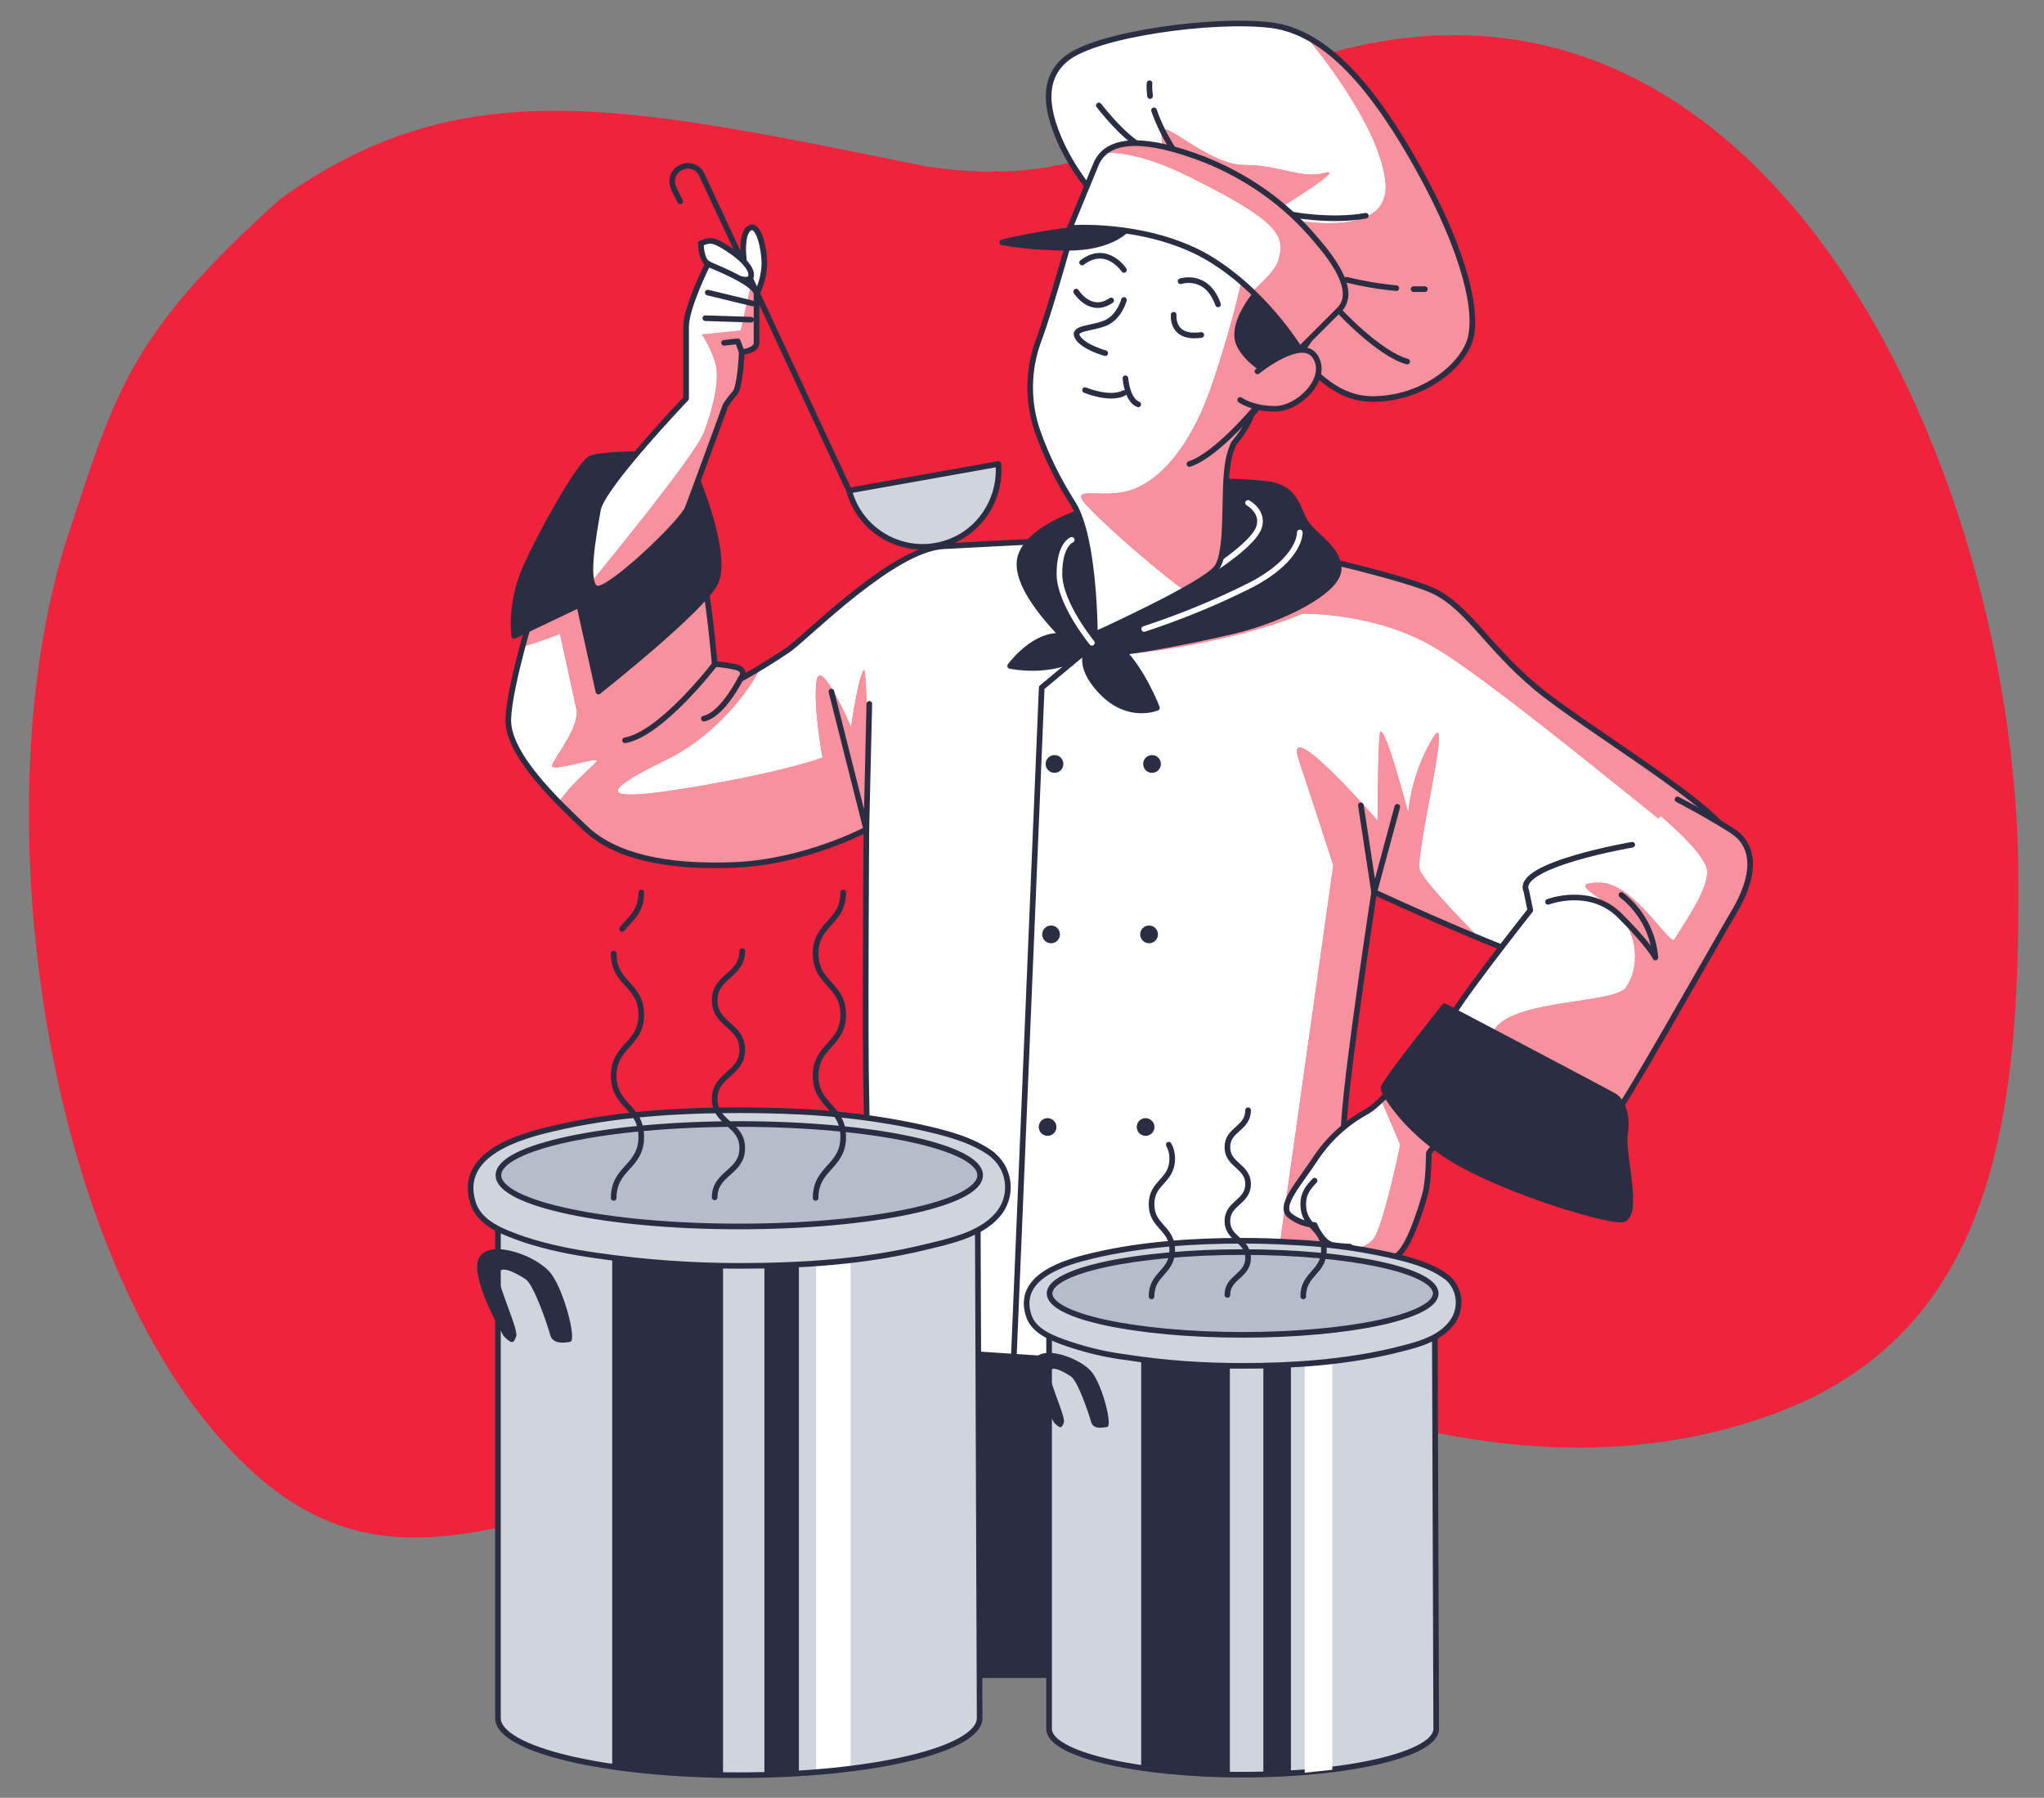 <?xml version="1.0" encoding="utf-8"?>
<!-- Generator: Adobe Illustrator 24.0.1, SVG Export Plug-In . SVG Version: 6.00 Build 0)  -->
<svg version="1.1" id="Layer_1" xmlns="http://www.w3.org/2000/svg" xmlns:xlink="http://www.w3.org/1999/xlink" x="0px" y="0px"
	 viewBox="0 0 415 365" style="enable-background:new 0 0 415 365;" xml:space="preserve">
<rect x="0" y="0" width="415" height="365" fill="#808080" stroke="none"/>
<style type="text/css">
	.st0{display:none;opacity:0.8;fill:#FFFFFF;enable-background:new    ;}
	.st1{display:none;fill:none;stroke:#263238;stroke-width:1.143;stroke-linecap:round;stroke-linejoin:round;}
	
		.st2{display:none;fill:none;stroke:#263238;stroke-width:1.143;stroke-linecap:round;stroke-linejoin:round;stroke-miterlimit:4;}
	.st3{display:none;fill:none;stroke:#263238;stroke-width:1.143;stroke-linecap:round;stroke-linejoin:round;stroke-miterlimit:4;}
	.st4{fill:#EF233C;}
	.st5{fill:#FFFFFF;}
	.st6{clip-path:url(#SVGID_2_);}
	.st7{opacity:0.5;fill:#FFFFFF;enable-background:new    ;}
	.st8{fill:#2B2D42;}
	.st9{fill:none;stroke:#2B2D42;stroke-width:1.143;stroke-linecap:round;stroke-linejoin:round;}
	.st10{fill:#2B2D42;stroke:#2B2D42;stroke-width:1.143;stroke-linecap:round;stroke-linejoin:round;}
	.st11{fill:none;stroke:#FFFFFF;stroke-width:1.143;stroke-linecap:round;stroke-linejoin:round;}
	.st12{clip-path:url(#SVGID_4_);}
	.st13{clip-path:url(#SVGID_6_);}
	.st14{clip-path:url(#SVGID_8_);}
	.st15{opacity:0.42;fill:#8D99AE;enable-background:new    ;}
	.st16{fill:#FFFFFF;stroke:#2B2D42;stroke-width:1.143;stroke-linecap:round;stroke-linejoin:round;}
	.st17{clip-path:url(#SVGID_10_);}
	.st18{clip-path:url(#SVGID_12_);}
	.st19{clip-path:url(#SVGID_14_);}
	.st20{clip-path:url(#SVGID_16_);}
	.st21{clip-path:url(#SVGID_18_);}
	.st22{clip-path:url(#SVGID_20_);}
	.st23{clip-path:url(#SVGID_22_);}
	.st24{clip-path:url(#SVGID_24_);}
	.st25{opacity:0.65;fill:#8D99AE;enable-background:new    ;}
	.st26{clip-path:url(#SVGID_26_);}
	.st27{clip-path:url(#SVGID_28_);}
	.st28{clip-path:url(#SVGID_30_);}
</style>
<path class="st0" d="M400.9,120.1c-21.7-27.2-51.4-43.6-88.5-36.5c-36.7,7-61.8,41.3-95.4,56.2c-35.7,15.9-76.1,7.1-113.2,16.8
	c-26.2,6.8-47.2,27.2-56.8,56.3c-18.8,56.9-3.1,124.3,39.4,161.6c26.5,23.2,60.9,32.2,93.4,25.8c24.9-5,48.3-17.7,73.2-23.1
	c43.3-9.4,88.9,4.6,131.5-11c45.1-16.5,59.8-64.8,59.5-113.3C443.9,208.8,429.1,155.4,400.9,120.1z"/>
<rect x="54.6" y="150.4" class="st1" width="214.9" height="55.6"/>
<polygon class="st1" points="269.5,150.4 54.6,150.4 76.1,114.6 248.1,114.6 "/>
<line class="st1" x1="76.1" y1="114.6" x2="76.1" y2="75"/>
<line class="st1" x1="249.1" y1="114.6" x2="249.1" y2="75"/>
<path class="st1" d="M422.1,147.2l1.2-46.2c0.1-2.4,2-4.3,4.5-4.3l0,0c2.4,0,4.4,1.9,4.4,4.3l1.2,46.5"/>
<path class="st1" d="M423.3,101l-0.3,11.1h9.5l-0.3-11.1c-0.1-2.5-2.2-4.4-4.7-4.2C425.2,96.9,423.4,98.7,423.3,101L423.3,101z"/>
<circle class="st1" cx="427.6" cy="178.5" r="31.7"/>
<ellipse transform="matrix(0.228 -0.974 0.974 0.228 156.357 554.34)" class="st2" cx="427.6" cy="178.6" rx="24.8" ry="24.8"/>
<circle class="st1" cx="427.7" cy="101.1" r="0.8"/>
<path class="st1" d="M361.3,141.1l1.1-40.6c0.1-2.1,1.8-3.8,3.9-3.8l0,0c2.1,0,3.9,1.7,3.9,3.8l1.1,40.9"/>
<path class="st1" d="M362.4,100.5l-0.3,9.7h8.3l-0.3-9.7c0-2.2-1.8-3.9-3.9-3.9S362.4,98.4,362.4,100.5L362.4,100.5z"/>
<ellipse transform="matrix(0.707 -0.707 0.707 0.707 -12.066 308.314)" class="st3" cx="366.1" cy="168.7" rx="27.8" ry="27.8"/>
<circle class="st1" cx="366.1" cy="168.7" r="21.8"/>
<circle class="st1" cx="366.3" cy="100.6" r="0.7"/>
<path class="st1" d="M308.3,136l1-36c0-1.9,1.6-3.4,3.5-3.4l0,0c1.9,0,3.4,1.5,3.5,3.4l1,36.2"/>
<path class="st1" d="M309.2,100l-0.2,8.6h7.4l-0.2-8.6c0-1.9-1.5-3.5-3.5-3.5C310.8,96.6,309.2,98.1,309.2,100L309.2,100z"/>
<circle class="st1" cx="312.5" cy="160.4" r="24.6"/>
<circle class="st1" cx="312.5" cy="160.4" r="19.3"/>
<path class="st1" d="M313.3,100.1c0-0.3-0.3-0.6-0.6-0.6s-0.6,0.3-0.6,0.6s0.3,0.6,0.6,0.6S313.3,100.5,313.3,100.1z"/>
<line class="st1" x1="53.2" y1="367.6" x2="416.2" y2="367.6"/>
<line class="st1" x1="53.2" y1="342.2" x2="416.2" y2="342.2"/>
<path class="st4" d="M366.8,45.3C345,18.1,315.4,1.7,278.3,8.8c-36.7,7-48.5,31.6-90.7,24.9c-60.7-12.3-93.7-19.8-130.7,6.7
	C26.6,67.6,23.6,79,14,108.1c-18.9,56.8-4.3,154.3,38.3,191.6c26.5,23.2,51.9,8.1,84.4,1.7c24.9-5,60.4-31.4,85.3-36.8
	c48.4,25.3,95.4,38.1,138,22.5c45.1-16.5,50.1-60.5,49.8-109C409.7,134,394.9,80.5,366.8,45.3z"/>
<path class="st5" d="M108.7,122.2c0,0-5.2,16.5-5.5,23.7s9.9,16.8,15.7,22.3s16,8,30.3,7.4s26.7-7.2,26.7-7.2s-0.3,43.8,0,54
	s1.1,117.7,1.1,117.7h97.6c0,0-2.5-100.9-1.7-112.7s6.1-46.3,6.1-46.3s36.6,17.1,44.9,17.1s28.1-22,27.3-27.8s-29.5-22.6-39.4-30.9
	S298,123.3,291.1,120s-38-10.2-44.9-11s-44.4,1.4-54.6,1.9s-27.3,17.9-31.4,20.9c-3.2,2.2-6.5,4.2-9.9,6.1c0,0,1.7-1.9-1.1-2.5
	c-1.4-0.3-2.7-0.5-4.1-0.6c0,0-1.4-16-2.5-17.6s-17.4-5.5-23.4-5S108.7,122.2,108.7,122.2z"/>
<g>
	<g>
		<defs>
			<path id="SVGID_1_" d="M108.7,122.2c0,0-5.2,16.5-5.5,23.7s9.9,16.8,15.7,22.3s16,8,30.3,7.4s26.7-7.2,26.7-7.2s-0.3,43.8,0,54
				s1.1,117.7,1.1,117.7h97.6c0,0-2.5-100.9-1.7-112.7s6.1-46.3,6.1-46.3s36.6,17.1,44.9,17.1s28.1-22,27.3-27.8
				s-29.5-22.6-39.4-30.9S298,123.3,291.1,120s-38-10.2-44.9-11s-44.4,1.4-54.6,1.9s-27.3,17.9-31.4,20.9c-3.2,2.2-6.5,4.2-9.9,6.1
				c0,0,1.7-1.9-1.1-2.5c-1.4-0.3-2.7-0.5-4.1-0.6c0,0-1.4-16-2.5-17.6s-17.4-5.5-23.4-5S108.7,122.2,108.7,122.2z"/>
		</defs>
		<clipPath id="SVGID_2_">
			<use xlink:href="#SVGID_1_"  style="overflow:visible;"/>
		</clipPath>
		<g class="st6">
			<path class="st4" d="M349.1,176.2c1.5-2.5,2.3-4.5,2.1-5.8c-0.8-5.8-29.5-22.6-39.4-30.9S298,123.3,291.1,120s-38-10.2-44.9-11
				c-3.7-0.2-7.3-0.3-11-0.1c8.1,8.4-14.2,23.5-9.4,23.9c4.8,0.4,26.3-2.9,38.6-8.2c0,0,14.8-0.4,27.1,7
				C302,137.8,329.1,160.1,349.1,176.2z"/>
			<path class="st4" d="M300.6,190.7c0,0-11.1-11.1-12.3-14s7-34.5,2.5-26.7c-2.7,4.6-4.3,9.6-4.9,14.9c0,0-5.4-20.5-5.8-15.6
				s-0.4,17.3-0.4,17.3s-19.3-22.2-16-12.3s7,21.4,7,21.4l-26.4,186.9l11.1-3.7L280,183.5L300.6,190.7z"/>
			<path class="st4" d="M176.1,178c0,0,0.4-44-0.8-41.9s-2.5,11.5-2.5,11.5s-6.2-14.4-7-9.4s1.2,15.6,1.2,15.6s-7.4,2.9-27.5,6.2
				s-16,0-4.1-5.8s21-18.9,21-25.1c0-6.2-4.1-23.5-16.8-25.9s-39.4,22.6-41.5,27.6c-2.1,4.9,15.6-2.1,15.6-2.1s2.5,11.5,3.3,15.2
				s-4.5,9.9-4.9,11.5s9.9-2.1,9-0.8s-10.7,9-8.6,12.7s18.9,10.3,34.1,12.4C156.4,180.8,166.4,180.2,176.1,178z"/>
			<path class="st7" d="M176.1,178c0,0,0.4-44-0.8-41.9s-2.5,11.5-2.5,11.5s-6.2-14.4-7-9.4s1.2,15.6,1.2,15.6s-7.4,2.9-27.5,6.2
				s-16,0-4.1-5.8s21-18.9,21-25.1c0-6.2-4.1-23.5-16.8-25.9s-39.4,22.6-41.5,27.6c-2.1,4.9,15.6-2.1,15.6-2.1s2.5,11.5,3.3,15.2
				s-4.5,9.9-4.9,11.5s9.9-2.1,9-0.8s-10.7,9-8.6,12.7s18.9,10.3,34.1,12.4C156.4,180.8,166.4,180.2,176.1,178z"/>
			<path class="st7" d="M300.6,190.7c0,0-11.1-11.1-12.3-14s7-34.5,2.5-26.7c-2.7,4.6-4.3,9.6-4.9,14.9c0,0-5.4-20.5-5.8-15.6
				s-0.4,17.3-0.4,17.3s-19.3-22.2-16-12.3s7,21.4,7,21.4l-26.4,186.9l11.1-3.7L280,183.5L300.6,190.7z"/>
			<path class="st8" d="M177,340.2h97.6c0,0-0.8-31.1-1.3-60.8l-96.8-6.5C176.8,305,177,340.2,177,340.2z"/>
			<path class="st7" d="M349.1,176.2c1.5-2.5,2.3-4.5,2.1-5.8c-0.8-5.8-29.5-22.6-39.4-30.9S298,123.3,291.1,120s-38-10.2-44.9-11
				c-3.7-0.2-7.3-0.3-11-0.1c8.1,8.4-14.2,23.5-9.4,23.9c4.8,0.4,26.3-2.9,38.6-8.2c0,0,14.8-0.4,27.1,7
				C302,137.8,329.1,160.1,349.1,176.2z"/>
		</g>
	</g>
</g>
<path class="st9" d="M108.7,122.2c0,0-5.2,16.5-5.5,23.7s9.9,16.8,15.7,22.3s16,8,30.3,7.4s26.7-7.2,26.7-7.2s-0.3,43.8,0,54
	s1.1,117.7,1.1,117.7h97.6c0,0-2.5-100.9-1.7-112.7s6.1-46.3,6.1-46.3s36.6,17.1,44.9,17.1s28.1-22,27.3-27.8s-29.5-22.6-39.4-30.9
	S298,123.3,291.1,120s-38-10.2-44.9-11s-44.4,1.4-54.6,1.9s-27.3,17.9-31.4,20.9c-3.2,2.2-6.5,4.2-9.9,6.1c0,0,1.7-1.9-1.1-2.5
	c-1.4-0.3-2.7-0.5-4.1-0.6c0,0-1.4-16-2.5-17.6s-17.4-5.5-23.4-5S108.7,122.2,108.7,122.2z"/>
<polyline class="st9" points="176.5,142.9 175.9,168.5 168.8,140.4 "/>
<path class="st9" d="M145.1,134.9c0,0-10.8,14.1-18.2,15.4"/>
<path class="st9" d="M150.3,137.9c0,0-3.6,7.2-7.4,8"/>
<polyline class="st9" points="283.7,163.8 279,181.2 276.3,163.5 "/>
<polyline class="st9" points="221.1,131.6 211.5,139.6 203.2,338.8 "/>
<path class="st8" d="M215.9,155.1c0,1-0.8,1.8-1.8,1.8s-1.8-0.8-1.8-1.8s0.8-1.8,1.8-1.8l0,0C215.1,153.3,215.9,154.1,215.9,155.1z"
	/>
<path class="st8" d="M235.7,155.1c0,1-0.8,1.8-1.8,1.8s-1.8-0.8-1.8-1.8s0.8-1.8,1.8-1.8S235.7,154.1,235.7,155.1z"/>
<path class="st8" d="M215.2,189.7c0,1-0.8,1.8-1.8,1.8s-1.8-0.8-1.8-1.8s0.8-1.8,1.8-1.8S215.2,188.7,215.2,189.7L215.2,189.7z"/>
<path class="st8" d="M235.1,189.7c0,1-0.8,1.8-1.8,1.8s-1.8-0.8-1.8-1.8s0.8-1.8,1.8-1.8S235.1,188.7,235.1,189.7L235.1,189.7z"/>
<path class="st8" d="M214.5,228.8c0,1-0.8,1.8-1.8,1.8s-1.8-0.8-1.8-1.8s0.8-1.8,1.8-1.8S214.5,227.9,214.5,228.8L214.5,228.8z"/>
<path class="st8" d="M234.4,228.8c0,1-0.8,1.8-1.8,1.8s-1.8-0.8-1.8-1.8s0.8-1.8,1.8-1.8S234.4,227.9,234.4,228.8L234.4,228.8z"/>
<path class="st10" d="M129.7,92.2c0,0-7.2,0-9.6,0.8s-11.6,17.6-14,23.7c-1.5,4-2.1,8.2-1.7,12.4l13.2-6.3l3.9,17.6
	c0,0,20.9-16.5,23.7-22s-3.6-20.9-3.6-20.9L129.7,92.2z"/>
<path class="st10" d="M221.7,103.2c0,0-13.2,3.6-14.6,10.2s9.9,17.1,12.1,19s22.6-2.2,31.7-4.4c9.1-2.2,21.2-8,20.9-12.7
	s-5.8-6.6-7.4-10.5s-2.8-6.1-7.7-6.6c-4.9-0.5-9.9-0.6-14.9-0.3C239.9,98.2,221.7,103.2,221.7,103.2z"/>
<path class="st10" d="M221.1,131.6c0,0-1.4-2.8-6.6-2.5s-9.4,6.1-9.4,6.1S215.4,137.4,221.1,131.6z"/>
<path class="st10" d="M221.1,131.6c0,0,2.2-4.1,6.6,0.3c4.4,4.4,7.2,11.8,7.2,11.8s-5.8,2.5-11.3-3.3S221.1,131.6,221.1,131.6z"/>
<path class="st11" d="M263.9,108.1c0,0,0.3,5.2-9.6,10.5c-7.1,3.6-14.4,6.6-22,9.1"/>
<path class="st11" d="M247.1,115.1c0,0,7.4-4.8,8.5-8s-2.2-5-2.2-5"/>
<path class="st11" d="M221.7,130.5c0,0-6.6-8-6.6-14s2.5-6.9,2.5-6.9"/>
<path class="st5" d="M222.1,39.5c-2.4-2.9-4.5-6-6.2-9.4c-2.4-5-5.6-13.2,0.6-18.2s30-8.2,41.5-6.8c11.5,1.4,21.2,13.2,30.3,29.7
	s12.1,29.1,10,34.7S288,81.2,278.3,81S263,70.4,257.4,65.1s-23-16.2-25.3-18.6c-2.7-2.4-5.6-4.7-8.5-6.8L222.1,39.5z"/>
<g>
	<g>
		<defs>
			<path id="SVGID_3_" d="M222.1,39.5c-2.4-2.9-4.5-6-6.2-9.4c-2.4-5-5.6-13.2,0.6-18.2s30-8.2,41.5-6.8
				c11.5,1.4,21.2,13.2,30.3,29.7s12.1,29.1,10,34.7S288,81.2,278.3,81S263,70.4,257.4,65.1s-23-16.2-25.3-18.6
				c-2.7-2.4-5.6-4.7-8.5-6.8L222.1,39.5z"/>
		</defs>
		<clipPath id="SVGID_4_">
			<use xlink:href="#SVGID_3_"  style="overflow:visible;"/>
		</clipPath>
		<g class="st12">
			<path class="st4" d="M265.2,7.4c4.5,5.5,15.1,19.3,16.1,29.7c1.2,13.1-23.8,6.6-23.8,6.6s16.4-9.9,11.5-8.6s-9-1.6-16.4-1.6
				s-16.8-9.9-16.8-6.6s0.8,4.1,2.9,7s-2.1,0,7.8,14c3,4.3,5.3,9.3,7.6,14.4c1.4,1.1,2.5,2,3.4,2.9c5.6,5.3,11.2,15.6,20.9,15.9
				s18-5.9,20-11.5s-0.9-18.3-10-34.7C281.1,21.9,273.7,11.9,265.2,7.4z"/>
			<path class="st7" d="M265.2,7.4c4.5,5.5,15.1,19.3,16.1,29.7c1.2,13.1-23.8,6.6-23.8,6.6s16.4-9.9,11.5-8.6s-9-1.6-16.4-1.6
				s-16.8-9.9-16.8-6.6s0.8,4.1,2.9,7s-2.1,0,7.8,14c3,4.3,5.3,9.3,7.6,14.4c1.4,1.1,2.5,2,3.4,2.9c5.6,5.3,11.2,15.6,20.9,15.9
				s18-5.9,20-11.5s-0.9-18.3-10-34.7C281.1,21.9,273.7,11.9,265.2,7.4z"/>
		</g>
	</g>
</g>
<path class="st9" d="M222.1,39.5c-2.4-2.9-4.5-6-6.2-9.4c-2.4-5-5.6-13.2,0.6-18.2s30-8.2,41.5-6.8c11.5,1.4,21.2,13.2,30.3,29.7
	s12.1,29.1,10,34.7S288,81.2,278.3,81S263,70.4,257.4,65.1s-23-16.2-25.3-18.6c-2.7-2.4-5.6-4.7-8.5-6.8L222.1,39.5z"/>
<path class="st9" d="M230.9,29.2c0,0-2.9-1.6-7.8-7.8"/>
<path class="st9" d="M233.5,19.5c-0.1-0.9-0.2-1.8-0.1-2.6"/>
<path class="st9" d="M238.3,30.5c-1.6-2.5-3-5.2-4-8.1"/>
<path class="st9" d="M262,43.5c0,0,8.1,1.6,15.3,0.3"/>
<path class="st9" d="M287,58.7c0.7,0,1.5,0,2.3,0"/>
<path class="st9" d="M273.4,56.8c3.3,0.8,6.7,1.4,10.1,1.7"/>
<path class="st9" d="M271.8,63c0,0,8.1,8.8,13.9,10.4"/>
<path class="st5" d="M265.6,67.7c0-0.9-4.4-11.2-12.1-18.5s-22.4-9.1-27.4-8.8s-7.4,2.7-7.4,2.7s-5.3,19.4-7.9,26.2
	c-2.1,5.8-2.2,12.2-0.2,18.1c1.8,5.2,4.3,10.2,7.3,14.9c4.4,7.1,4.4,26.5,4.4,26.5s22.1-10,24.7-13.5s1.2-15.9,2.4-21.8
	c0.2-1.2,0.6-2.4,1.1-3.5c1.4-1.6,2.6-3.4,3.4-5.3C253.9,84.5,265.6,68.6,265.6,67.7z"/>
<g>
	<g>
		<defs>
			<path id="SVGID_5_" d="M265.6,67.7c0-0.9-4.4-11.2-12.1-18.5s-22.4-9.1-27.4-8.8s-7.4,2.7-7.4,2.7s-5.3,19.4-7.9,26.2
				c-2.1,5.8-2.2,12.2-0.2,18.1c1.8,5.2,4.3,10.2,7.3,14.9c4.4,7.1,4.4,26.5,4.4,26.5s22.1-10,24.7-13.5s1.2-15.9,2.4-21.8
				c0.2-1.2,0.6-2.4,1.1-3.5c1.4-1.6,2.6-3.4,3.4-5.3C253.9,84.5,265.6,68.6,265.6,67.7z"/>
		</defs>
		<clipPath id="SVGID_6_">
			<use xlink:href="#SVGID_5_"  style="overflow:visible;"/>
		</clipPath>
		<g class="st13">
			<path class="st4" d="M259,55.5l-6.5-0.4c-1.8,8.4-4.2,16.6-7,24.6c-4.1,11.1-9.9,17.7-15.6,19.7s-12.3-0.8-9.9,2.5
				c1.5,1.9,10.3,10.3,20.2,17.8c3.3-1.8,6-3.6,6.8-4.6c2.6-3.5,1.2-15.9,2.4-21.8c0.2-1.2,0.6-2.4,1.1-3.5c1.4-1.6,2.6-3.4,3.4-5.3
				c0,0,11.8-15.9,11.8-16.8C265.6,67.1,263.3,61.4,259,55.5z"/>
			<path class="st7" d="M259,55.5l-6.5-0.4c-1.8,8.4-4.2,16.6-7,24.6c-4.1,11.1-9.9,17.7-15.6,19.7s-12.3-0.8-9.9,2.5
				c1.5,1.9,10.3,10.3,20.2,17.8c3.3-1.8,6-3.6,6.8-4.6c2.6-3.5,1.2-15.9,2.4-21.8c0.2-1.2,0.6-2.4,1.1-3.5c1.4-1.6,2.6-3.4,3.4-5.3
				c0,0,11.8-15.9,11.8-16.8C265.6,67.1,263.3,61.4,259,55.5z"/>
		</g>
	</g>
</g>
<path class="st9" d="M265.6,67.7c0-0.9-4.4-11.2-12.1-18.5s-22.4-9.1-27.4-8.8s-7.4,2.7-7.4,2.7s-5.3,19.4-7.9,26.2
	c-2.1,5.8-2.2,12.2-0.2,18.1c1.8,5.2,4.3,10.2,7.3,14.9c4.4,7.1,4.4,26.5,4.4,26.5s22.1-10,24.7-13.5s1.2-15.9,2.4-21.8
	c0.2-1.2,0.6-2.4,1.1-3.5c1.4-1.6,2.6-3.4,3.4-5.3C253.9,84.5,265.6,68.6,265.6,67.7z"/>
<path class="st9" d="M228.2,60.9c0,0-0.9,3.5-3.8,4.7s-6.8,0.9-5.6,2.9s5.6,3.2,5.6,3.2"/>
<path class="st9" d="M220.3,79.2c0,0,5,2.1,7.9,0.6"/>
<path class="st9" d="M238.3,63.9c0,0-0.6,5,5.6,4.1"/>
<path class="st9" d="M218.5,59.2c0,0,2.9,4.7,7.1,1.8"/>
<path class="st9" d="M239.7,57.1c0,0,5.3-1.8,7.6,4.7"/>
<path class="st9" d="M228.2,54.8c0,0-3.5-5.3-8.5-1.5"/>
<path class="st9" d="M228.5,76.8c0,0,0.3,4.4,2.6,5.3"/>
<path class="st9" d="M255.3,82.4c0,0-8.2,10-13.8,11.8"/>
<path class="st10" d="M254.6,60.1c0,0-3.8,4.6-3.4,8.4s6.4,7.7,8.1,7.7s6.4-7,6.4-7S258.9,61.8,254.6,60.1z"/>
<path class="st10" d="M228.3,47c0,0-3.3,3.3-11.3,3.3c-4.5,0-9-0.3-13.5-1.1C203.5,49.2,221.4,44.8,228.3,47z"/>
<path class="st5" d="M172.4,99.6c2.2,8.2,10.7,13.1,18.9,10.9c7.2-1.9,12-8.8,11.4-16.3L172.4,99.6z"/>
<g>
	<g>
		<defs>
			<path id="SVGID_7_" d="M172.4,99.6c2.2,8.2,10.7,13.1,18.9,10.9c7.2-1.9,12-8.8,11.4-16.3L172.4,99.6z"/>
		</defs>
		<clipPath id="SVGID_8_">
			<use xlink:href="#SVGID_7_"  style="overflow:visible;"/>
		</clipPath>
		<g class="st14">
			<path class="st15" d="M172.4,99.6c2.2,8.2,10.7,13.1,18.9,10.9c7.2-1.9,12-8.8,11.4-16.3L172.4,99.6z"/>
		</g>
	</g>
</g>
<path class="st9" d="M172.4,99.6c2.2,8.2,10.7,13.1,18.9,10.9c7.2-1.9,12-8.8,11.4-16.3L172.4,99.6z"/>
<path class="st16" d="M153.6,59.7c1-1.9,1.5-3.9,1.6-6.1c0-3-1.1-8-2.8-7.4s-1.6,4.7-1.4,6.1c0.1,1.2,0,2.4-0.3,3.6
	c0,0-1.4,2.5-0.3,4.4S153.6,59.7,153.6,59.7z"/>
<path class="st9" d="M172.4,99.6l-29.9-64.1c-0.7-1.6-2.6-2.3-4.2-1.5l0,0l0,0c-1.6,0.7-2.3,2.6-1.5,4.2c0,0,0,0,0,0.1l1.3,2.6"/>
<path class="st16" d="M142.3,49.4c0,0,0,3.3,1.4,4.1s8.5,5,8.8,2.5s-5-5.8-6.6-6.6S143.7,48.9,142.3,49.4z"/>
<path class="st5" d="M143.7,53.6c0,0-4.4,8.8-4.4,12.7v14.6c0,0-17.1,17.9-17.9,22.6s-3,16,0,16s17.1-13.5,18.2-16.3
	s7.7-20.9,7.7-20.9c0.6-0.9,1.2-1.7,1.9-2.5c1.1-1.1,1.4-8.3,1.4-8.3s3-0.3,3-1.9v-9.9C153.6,57.4,143.7,53.6,143.7,53.6z"/>
<g>
	<g>
		<defs>
			<path id="SVGID_9_" d="M143.7,53.6c0,0-4.4,8.8-4.4,12.7v14.6c0,0-17.1,17.9-17.9,22.6s-3,16,0,16s17.1-13.5,18.2-16.3
				s7.7-20.9,7.7-20.9c0.6-0.9,1.2-1.7,1.9-2.5c1.1-1.1,1.4-8.3,1.4-8.3s3-0.3,3-1.9v-9.9C153.6,57.4,143.7,53.6,143.7,53.6z"/>
		</defs>
		<clipPath id="SVGID_10_">
			<use xlink:href="#SVGID_9_"  style="overflow:visible;"/>
		</clipPath>
		<g class="st17">
			<path class="st4" d="M139.6,103.2c1.1-2.8,7.7-20.9,7.7-20.9c0.6-0.9,1.2-1.7,1.9-2.5c1.1-1.1,1.4-8.3,1.4-8.3s3-0.3,3-1.9v-9.9
				c0-0.5-0.5-1-1.2-1.6l-2,9l-7.9,0.8c1.2,1.8,2.2,3.9,2.8,6c0.8,3.2-0.4,8.7-2.4,13.9c-1.9,4.9-20.7,27.7-22.8,30.3
				c0.2,0.9,0.6,1.5,1.3,1.5C124.4,119.4,138.5,105.9,139.6,103.2z"/>
			<path class="st7" d="M139.6,103.2c1.1-2.8,7.7-20.9,7.7-20.9c0.6-0.9,1.2-1.7,1.9-2.5c1.1-1.1,1.4-8.3,1.4-8.3s3-0.3,3-1.9v-9.9
				c0-0.5-0.5-1-1.2-1.6l-2,9l-7.9,0.8c1.2,1.8,2.2,3.9,2.8,6c0.8,3.2-0.4,8.7-2.4,13.9c-1.9,4.9-20.7,27.7-22.8,30.3
				c0.2,0.9,0.6,1.5,1.3,1.5C124.4,119.4,138.5,105.9,139.6,103.2z"/>
		</g>
	</g>
</g>
<path class="st9" d="M143.7,53.6c0,0-4.4,8.8-4.4,12.7v14.6c0,0-17.1,17.9-17.9,22.6s-3,16,0,16s17.1-13.5,18.2-16.3
	s7.7-20.9,7.7-20.9c0.6-0.9,1.2-1.7,1.9-2.5c1.1-1.1,1.4-8.3,1.4-8.3s3-0.3,3-1.9v-9.9C153.6,57.4,143.7,53.6,143.7,53.6z"/>
<polyline class="st9" points="150.6,71.5 149.8,69.3 147,69.6 "/>
<line class="st9" x1="143.2" y1="64.6" x2="152.5" y2="64.9"/>
<line class="st9" x1="143.7" y1="59.4" x2="152.8" y2="61.6"/>
<path class="st5" d="M331.4,171.5c0,0-24,4.1-21.5,9.4l0.8,3.9c0,0-17.4,22-16.5,22.9s32,19.3,33.1,19.3s20.7-35,24.8-41.9
	s4.7-13.2-0.5-16.5s-11-6.3-11-6.3"/>
<g>
	<g>
		<defs>
			<path id="SVGID_11_" d="M331.4,171.5c0,0-24,4.1-21.5,9.4l0.8,3.9c0,0-17.4,22-16.5,22.9s32,19.3,33.1,19.3s20.7-35,24.8-41.9
				s4.7-13.2-0.5-16.5s-11-6.3-11-6.3"/>
		</defs>
		<clipPath id="SVGID_12_">
			<use xlink:href="#SVGID_11_"  style="overflow:visible;"/>
		</clipPath>
		<g class="st18">
			<path class="st4" d="M351.5,168.5c-5.2-3.3-11-6.3-11-6.3l-3.4,3.4c3.4,2.9,9.2,8.3,9.5,11.1c0.4,4.1-5.8,12.3-6.6,14
				s-8.2-11.5-15.2-11.5s0.3,2.6,4,6.6s4.2,10.6,1.3,14.7c-2.7,3.9-31.8,1.9-26.5,12.9c9.5,5.7,22.9,13.5,23.6,13.5
				c1.1,0,20.7-35,24.8-41.9S356.7,171.8,351.5,168.5z"/>
			<path class="st7" d="M351.5,168.5c-5.2-3.3-11-6.3-11-6.3l-3.4,3.4c3.4,2.9,9.2,8.3,9.5,11.1c0.4,4.1-5.8,12.3-6.6,14
				s-8.2-11.5-15.2-11.5s0.3,2.6,4,6.6s4.2,10.6,1.3,14.7c-2.7,3.9-31.8,1.9-26.5,12.9c9.5,5.7,22.9,13.5,23.6,13.5
				c1.1,0,20.7-35,24.8-41.9S356.7,171.8,351.5,168.5z"/>
		</g>
	</g>
</g>
<path class="st9" d="M331.4,171.5c0,0-24,4.1-21.5,9.4l0.8,3.9c0,0-17.4,22-16.5,22.9s32,19.3,33.1,19.3s20.7-35,24.8-41.9
	s4.7-13.2-0.5-16.5s-11-6.3-11-6.3"/>
<path class="st9" d="M314.3,183.1c0,0,8.5-3.3,14.6,2.8s7.2,8.5,7.2,8.5c-0.4-5-2.9-9.6-6.9-12.7"/>
<path class="st5" d="M282.6,220.9c0,0-2.8,3.6-5.5,5c-4.1,2.3-7.6,5.6-10.2,9.6c-3.3,5-7.4,9.4-5,11.3c1.4,1.1,3.2,1.8,5,1.9
	c0,0,1.6,3.9,3.9,4.1c1.1,0.2,2.2,0.2,3.3,0.3c0,0,1.9,1.9,3,1.9h2.8c0,0,1.1,1.4,3.6,0s5-9.6,5.8-12.4s0.8-8.5,0.8-8.5l3.9-5.5
	l-8.8-8.8L282.6,220.9z"/>
<g>
	<g>
		<defs>
			<path id="SVGID_13_" d="M282.6,220.9c0,0-2.8,3.6-5.5,5c-4.1,2.3-7.6,5.6-10.2,9.6c-3.3,5-7.4,9.4-5,11.3c1.4,1.1,3.2,1.8,5,1.9
				c0,0,1.6,3.9,3.9,4.1c1.1,0.2,2.2,0.2,3.3,0.3c0,0,1.9,1.9,3,1.9h2.8c0,0,1.1,1.4,3.6,0s5-9.6,5.8-12.4s0.8-8.5,0.8-8.5l3.9-5.5
				l-8.8-8.8L282.6,220.9z"/>
		</defs>
		<clipPath id="SVGID_14_">
			<use xlink:href="#SVGID_13_"  style="overflow:visible;"/>
		</clipPath>
		<g class="st19">
			<path class="st4" d="M282.6,220.9c-0.7,0.8-1.4,1.7-2.2,2.4l3.9,9.1c0,0-3,14.6-5.1,18.6c-0.9,1.6-2.7,2.3-4.5,2.7
				c0.7,0.7,1.5,1.1,2.4,1.4h2.8c0,0,1.1,1.4,3.6,0s5-9.6,5.8-12.4s0.8-8.5,0.8-8.5l3.9-5.5l-8.8-8.8L282.6,220.9z"/>
			<path class="st7" d="M282.6,220.9c-0.7,0.8-1.4,1.7-2.2,2.4l3.9,9.1c0,0-3,14.6-5.1,18.6c-0.9,1.6-2.7,2.3-4.5,2.7
				c0.7,0.7,1.5,1.1,2.4,1.4h2.8c0,0,1.1,1.4,3.6,0s5-9.6,5.8-12.4s0.8-8.5,0.8-8.5l3.9-5.5l-8.8-8.8L282.6,220.9z"/>
		</g>
	</g>
</g>
<path class="st9" d="M282.6,220.9c0,0-2.8,3.6-5.5,5c-4.1,2.3-7.6,5.6-10.2,9.6c-3.3,5-7.4,9.4-5,11.3c1.4,1.1,3.2,1.8,5,1.9
	c0,0,1.6,3.9,3.9,4.1c1.1,0.2,2.2,0.2,3.3,0.3c0,0,1.9,1.9,3,1.9h2.8c0,0,1.1,1.4,3.6,0s5-9.6,5.8-12.4s0.8-8.5,0.8-8.5l3.9-5.5
	l-8.8-8.8L282.6,220.9z"/>
<path class="st10" d="M293.3,204.3c0,0,32.5,17.1,34.4,18.2s2.8,4.4,2.2,8s3.3,17.1-0.8,17.1s-22-5.5-32.5-11.3
	s-15.7-14.3-15.7-15.4S293.3,204.3,293.3,204.3z"/>
<path class="st5" d="M263.9,70.9l8-8c4.3-4.3-3.2-12.5-5.9-15.6c-6.3-7.1-14.4-12.4-23.3-15.6c-5.4-1.9-17.2-5.6-20.2,1.7l-5.3,12.9
	c0,0,14.4-1.2,26.8,5.3C256.2,58.2,263.9,70.9,263.9,70.9z"/>
<g>
	<g>
		<defs>
			<path id="SVGID_15_" d="M263.9,70.9l8-8c4.3-4.3-3.2-12.5-5.9-15.6c-6.3-7.1-14.4-12.4-23.3-15.6c-5.4-1.9-17.2-5.6-20.2,1.7
				l-5.3,12.9c0,0,14.4-1.2,26.8,5.3C256.2,58.2,263.9,70.9,263.9,70.9z"/>
		</defs>
		<clipPath id="SVGID_16_">
			<use xlink:href="#SVGID_15_"  style="overflow:visible;"/>
		</clipPath>
		<g class="st20">
			<path class="st4" d="M242.6,31.9c-4.6-1.7-13.8-4.5-18.3-0.9c3.6-0.1,9.4,0.9,18,5.3c18.1,9,18.5,11.9,17.3,16.4
				c-0.5,1.9-2.9,4.3-5.4,6.5c3.7,3.5,7,7.4,9.8,11.7l8-8c4.3-4.3-3.2-12.5-5.9-15.6C259.6,40.3,251.5,35,242.6,31.9z"/>
			<path class="st7" d="M242.6,31.9c-4.6-1.7-13.8-4.5-18.3-0.9c3.6-0.1,9.4,0.9,18,5.3c18.1,9,18.5,11.9,17.3,16.4
				c-0.5,1.9-2.9,4.3-5.4,6.5c3.7,3.5,7,7.4,9.8,11.7l8-8c4.3-4.3-3.2-12.5-5.9-15.6C259.6,40.3,251.5,35,242.6,31.9z"/>
		</g>
	</g>
</g>
<path class="st9" d="M263.9,70.9l8-8c4.3-4.3-3.2-12.5-5.9-15.6c-6.3-7.1-14.4-12.4-23.3-15.6c-5.4-1.9-17.2-5.6-20.2,1.7l-5.3,12.9
	c0,0,14.4-1.2,26.8,5.3C256.2,58.2,263.9,70.9,263.9,70.9z"/>
<path class="st5" d="M255.3,75.4c0,0,9.1-7.4,11.8-2.9S263.6,83,258.9,83s-7.1-1.8-7.1-1.8"/>
<g>
	<g>
		<defs>
			<path id="SVGID_17_" d="M255.3,75.4c0,0,9.1-7.4,11.8-2.9S263.6,83,258.9,83s-7.1-1.8-7.1-1.8"/>
		</defs>
		<clipPath id="SVGID_18_">
			<use xlink:href="#SVGID_17_"  style="overflow:visible;"/>
		</clipPath>
		<g class="st21">
			<path class="st4" d="M255.3,75.4c0,0,9.1-7.4,11.8-2.9S263.6,83,258.9,83s-7.1-1.8-7.1-1.8"/>
			<path class="st7" d="M255.3,75.4c0,0,9.1-7.4,11.8-2.9S263.6,83,258.9,83s-7.1-1.8-7.1-1.8"/>
		</g>
	</g>
</g>
<path class="st9" d="M255.3,75.4c0,0,9.1-7.4,11.8-2.9S263.6,83,258.9,83s-7.1-1.8-7.1-1.8"/>
<path class="st5" d="M198.5,242.4h-97.4v106.4c0,6.4,21.9,11.6,48.9,11.6s48.9-5.2,48.9-11.6L198.5,242.4z"/>
<g>
	<g>
		<defs>
			<path id="SVGID_19_" d="M198.5,242.4h-97.4v106.4c0,6.4,21.9,11.6,48.9,11.6s48.9-5.2,48.9-11.6L198.5,242.4z"/>
		</defs>
		<clipPath id="SVGID_20_">
			<use xlink:href="#SVGID_19_"  style="overflow:visible;"/>
		</clipPath>
		<g class="st22">
			<path class="st15" d="M198.5,242.4h-97.4v106.4c0,6.4,21.9,11.6,48.9,11.6s48.9-5.2,48.9-11.6L198.5,242.4z"/>
			<path class="st8" d="M124.3,242.4v116.2c7.4,1,14.9,1.6,22.5,1.7V242.4H124.3z"/>
			<path class="st8" d="M155.2,242.4v117.9c2.4,0,4.7-0.1,7-0.3V242.4H155.2z"/>
			<path class="st5" d="M165.7,242.4v117.4c2.4-0.2,4.8-0.4,7-0.7V242.4H165.7z"/>
		</g>
	</g>
</g>
<path class="st9" d="M198.5,242.4h-97.4v106.4c0,6.4,21.9,11.6,48.9,11.6s48.9-5.2,48.9-11.6L198.5,242.4z"/>
<path class="st5" d="M150.1,225.4c-12.6,0-25.4,0.8-37.7,3.7c-6.9,1.6-19.4,5.1-16.4,15c1.3,4.4,6.4,6.1,10.3,7.5
	c4.8,1.6,9.8,2.6,14.8,3.3c9.6,1.4,19.3,2.1,29,2.1c12.6,0,25.4-0.8,37.7-3.8c5-1.2,11.2-2.5,14.7-6.5c3.1-3.5,2.8-8.9-0.7-12
	c-0.1-0.1-0.2-0.2-0.3-0.3c-4.1-3.1-9.9-4.5-14.9-5.6c-7.9-1.7-16-2.7-24.1-3.1C158.4,225.5,154.2,225.4,150.1,225.4z"/>
<g>
	<g>
		<defs>
			<path id="SVGID_21_" d="M150.1,225.4c-12.6,0-25.4,0.8-37.7,3.7c-6.9,1.6-19.4,5.1-16.4,15c1.3,4.4,6.4,6.1,10.3,7.5
				c4.8,1.6,9.8,2.6,14.8,3.3c9.6,1.4,19.3,2.1,29,2.1c12.6,0,25.4-0.8,37.7-3.8c5-1.2,11.2-2.5,14.7-6.5c3.1-3.5,2.8-8.9-0.7-12
				c-0.1-0.1-0.2-0.2-0.3-0.3c-4.1-3.1-9.9-4.5-14.9-5.6c-7.9-1.7-16-2.7-24.1-3.1C158.4,225.5,154.2,225.4,150.1,225.4z"/>
		</defs>
		<clipPath id="SVGID_22_">
			<use xlink:href="#SVGID_21_"  style="overflow:visible;"/>
		</clipPath>
		<g class="st23">
			<path class="st15" d="M150.1,225.4c-12.6,0-25.4,0.8-37.7,3.7c-6.9,1.6-19.4,5.1-16.4,15c1.3,4.4,6.4,6.1,10.3,7.5
				c4.8,1.6,9.8,2.6,14.8,3.3c9.6,1.4,19.3,2.1,29,2.1c12.6,0,25.4-0.8,37.7-3.8c5-1.2,11.2-2.5,14.7-6.5c3.1-3.5,2.8-8.9-0.7-12
				c-0.1-0.1-0.2-0.2-0.3-0.3c-4.1-3.1-9.9-4.5-14.9-5.6c-7.9-1.7-16-2.7-24.1-3.1C158.4,225.5,154.2,225.4,150.1,225.4z"/>
		</g>
	</g>
</g>
<path class="st9" d="M150.1,225.4c-12.6,0-25.4,0.8-37.7,3.7c-6.9,1.6-19.4,5.1-16.4,15c1.3,4.4,6.4,6.1,10.3,7.5
	c4.8,1.6,9.8,2.6,14.8,3.3c9.6,1.4,19.3,2.1,29,2.1c12.6,0,25.4-0.8,37.7-3.8c5-1.2,11.2-2.5,14.7-6.5c3.1-3.5,2.8-8.9-0.7-12
	c-0.1-0.1-0.2-0.2-0.3-0.3c-4.1-3.1-9.9-4.5-14.9-5.6c-7.9-1.7-16-2.7-24.1-3.1C158.4,225.5,154.2,225.4,150.1,225.4z"/>
<ellipse class="st5" cx="150.1" cy="238.6" rx="48.9" ry="10.4"/>
<g>
	<g>
		<defs>
			<ellipse id="SVGID_23_" cx="150.1" cy="238.6" rx="48.9" ry="10.4"/>
		</defs>
		<clipPath id="SVGID_24_">
			<use xlink:href="#SVGID_23_"  style="overflow:visible;"/>
		</clipPath>
		<g class="st24">
			<ellipse class="st25" cx="150.1" cy="238.6" rx="48.9" ry="10.4"/>
		</g>
	</g>
</g>
<ellipse class="st9" cx="150.1" cy="238.6" rx="48.9" ry="10.4"/>
<path class="st8" d="M102.3,271.3c0,0-7.2-12.1-5-16s11.9-0.3,14.6,3.3c2.7,3.6,5.2,13.5,3.9,13.8s-3.6,0.5-4.1-1.4
	s-3.3-10.2-5-11.3s-5.5-3.3-5.5-0.8s4.1,11,3.6,12.4S104,273,102.3,271.3z"/>
<path class="st5" d="M291.3,265.6H213V351c0,5.1,17.6,9.3,39.3,9.3s39.3-4.2,39.3-9.3L291.3,265.6z"/>
<g>
	<g>
		<defs>
			<path id="SVGID_25_" d="M291.3,265.6H213V351c0,5.1,17.6,9.3,39.3,9.3s39.3-4.2,39.3-9.3L291.3,265.6z"/>
		</defs>
		<clipPath id="SVGID_26_">
			<use xlink:href="#SVGID_25_"  style="overflow:visible;"/>
		</clipPath>
		<g class="st26">
			<path class="st15" d="M291.3,265.6H213V351c0,5.1,17.6,9.3,39.3,9.3s39.3-4.2,39.3-9.3L291.3,265.6z"/>
		</g>
	</g>
</g>
<path class="st9" d="M291.3,265.6H213V351c0,5.1,17.6,9.3,39.3,9.3s39.3-4.2,39.3-9.3L291.3,265.6z"/>
<path class="st8" d="M231.7,265.6V359c6,0.8,12,1.3,18,1.4v-94.7h-18V265.6z"/>
<path class="st8" d="M256.5,265.6v94.7c1.9-0.1,3.8-0.1,5.6-0.2v-94.5L256.5,265.6L256.5,265.6z"/>
<path class="st5" d="M264.9,265.6v94.3c2-0.2,3.8-0.4,5.6-0.6v-93.7L264.9,265.6L264.9,265.6z"/>
<path class="st5" d="M252.3,251.9c-10.1,0-20.4,0.7-30.3,3c-5.5,1.3-15.6,4.1-13.2,12c1,3.5,5.1,4.9,8.3,6c3.9,1.3,7.8,2.2,11.9,2.7
	c7.7,1.2,15.5,1.7,23.3,1.7c10.1,0,20.4-0.7,30.3-3c4-1,9-2,11.8-5.3c2.5-2.8,2.3-7.1-0.5-9.6c-0.1-0.1-0.2-0.1-0.3-0.2
	c-3.3-2.5-8-3.6-11.9-4.5c-6.4-1.4-12.8-2.2-19.3-2.5C259,252,255.7,251.9,252.3,251.9z"/>
<g>
	<g>
		<defs>
			<path id="SVGID_27_" d="M252.3,251.9c-10.1,0-20.4,0.7-30.3,3c-5.5,1.3-15.6,4.1-13.2,12c1,3.5,5.1,4.9,8.3,6
				c3.9,1.3,7.8,2.2,11.9,2.7c7.7,1.2,15.5,1.7,23.3,1.7c10.1,0,20.4-0.7,30.3-3c4-1,9-2,11.8-5.3c2.5-2.8,2.3-7.1-0.5-9.6
				c-0.1-0.1-0.2-0.1-0.3-0.2c-3.3-2.5-8-3.6-11.9-4.5c-6.4-1.4-12.8-2.2-19.3-2.5C259,252,255.7,251.9,252.3,251.9z"/>
		</defs>
		<clipPath id="SVGID_28_">
			<use xlink:href="#SVGID_27_"  style="overflow:visible;"/>
		</clipPath>
		<g class="st27">
			<path class="st15" d="M252.3,251.9c-10.1,0-20.4,0.7-30.3,3c-5.5,1.3-15.6,4.1-13.2,12c1,3.5,5.1,4.9,8.3,6
				c3.9,1.3,7.8,2.2,11.9,2.7c7.7,1.2,15.5,1.7,23.3,1.7c10.1,0,20.4-0.7,30.3-3c4-1,9-2,11.8-5.3c2.5-2.8,2.3-7.1-0.5-9.6
				c-0.1-0.1-0.2-0.1-0.3-0.2c-3.3-2.5-8-3.6-11.9-4.5c-6.4-1.4-12.8-2.2-19.3-2.5C259,252,255.7,251.9,252.3,251.9z"/>
		</g>
	</g>
</g>
<path class="st9" d="M252.3,251.9c-10.1,0-20.4,0.7-30.3,3c-5.5,1.3-15.6,4.1-13.2,12c1,3.5,5.1,4.9,8.3,6c3.9,1.3,7.8,2.2,11.9,2.7
	c7.7,1.2,15.5,1.7,23.3,1.7c10.1,0,20.4-0.7,30.3-3c4-1,9-2,11.8-5.3c2.5-2.8,2.3-7.1-0.5-9.6c-0.1-0.1-0.2-0.1-0.3-0.2
	c-3.3-2.5-8-3.6-11.9-4.5c-6.4-1.4-12.8-2.2-19.3-2.5C259,252,255.7,251.9,252.3,251.9z"/>
<ellipse class="st5" cx="252.3" cy="262.6" rx="39.2" ry="8.4"/>
<g>
	<g>
		<defs>
			<ellipse id="SVGID_29_" cx="252.3" cy="262.6" rx="39.2" ry="8.4"/>
		</defs>
		<clipPath id="SVGID_30_">
			<use xlink:href="#SVGID_29_"  style="overflow:visible;"/>
		</clipPath>
		<g class="st28">
			<ellipse class="st25" cx="252.3" cy="262.6" rx="39.2" ry="8.4"/>
		</g>
	</g>
</g>
<ellipse class="st9" cx="252.3" cy="262.6" rx="39.2" ry="8.4"/>
<path class="st8" d="M214,288.8c0,0-5.8-9.7-4-12.8s9.5-0.2,11.7,2.6s4.2,10.9,3.1,11.1s-2.9,0.5-3.3-1.1s-2.7-8.2-4-9.1
	s-4.4-2.7-4.4-0.7s3.3,8.9,2.9,10S215.3,290.2,214,288.8z"/>
<path class="st9" d="M124.6,193.6c0,6.2,5.6,6.2,5.6,12.4s-5.6,6.2-5.6,12.4s5.6,6.2,5.6,12.4s-5.6,6.2-5.6,12.4"/>
<path class="st9" d="M130.2,181.2c0,3.9-2.2,5.3-3.9,7.4"/>
<path class="st9" d="M150.7,193.1c0,5-5.6,5-5.6,10s5.6,5,5.6,10s-5.6,5-5.6,10s5.6,5,5.6,10s-5.6,5-5.6,10"/>
<path class="st9" d="M171.2,181.2c0,6.2-5.6,6.2-5.6,12.4s5.6,6.2,5.6,12.4s-5.6,6.2-5.6,12.4s5.6,6.2,5.6,12.4s-5.6,6.2-5.6,12.4"
	/>
<path class="st9" d="M237.3,232.4c0.5,0.9,0.7,1.8,0.7,2.8c0,4.7-4.2,4.7-4.2,9.3s4.2,4.7,4.2,9.3c0,4.6-4.2,4.7-4.2,9.4"/>
<path class="st9" d="M253.4,225.4c0,3.8-4.2,3.8-4.2,7.5s4.2,3.8,4.2,7.5s-4.2,3.8-4.2,7.5s4.2,3.8,4.2,7.5c0,3.7-4.2,3.8-4.2,7.5"
	/>
<path class="st9" d="M266.9,239.7c-1.1,1.2-2.3,2.4-2.3,4.8c0,4.7,4.2,4.7,4.2,9.3c0,4.6-4.2,4.7-4.2,9.4"/>
</svg>
